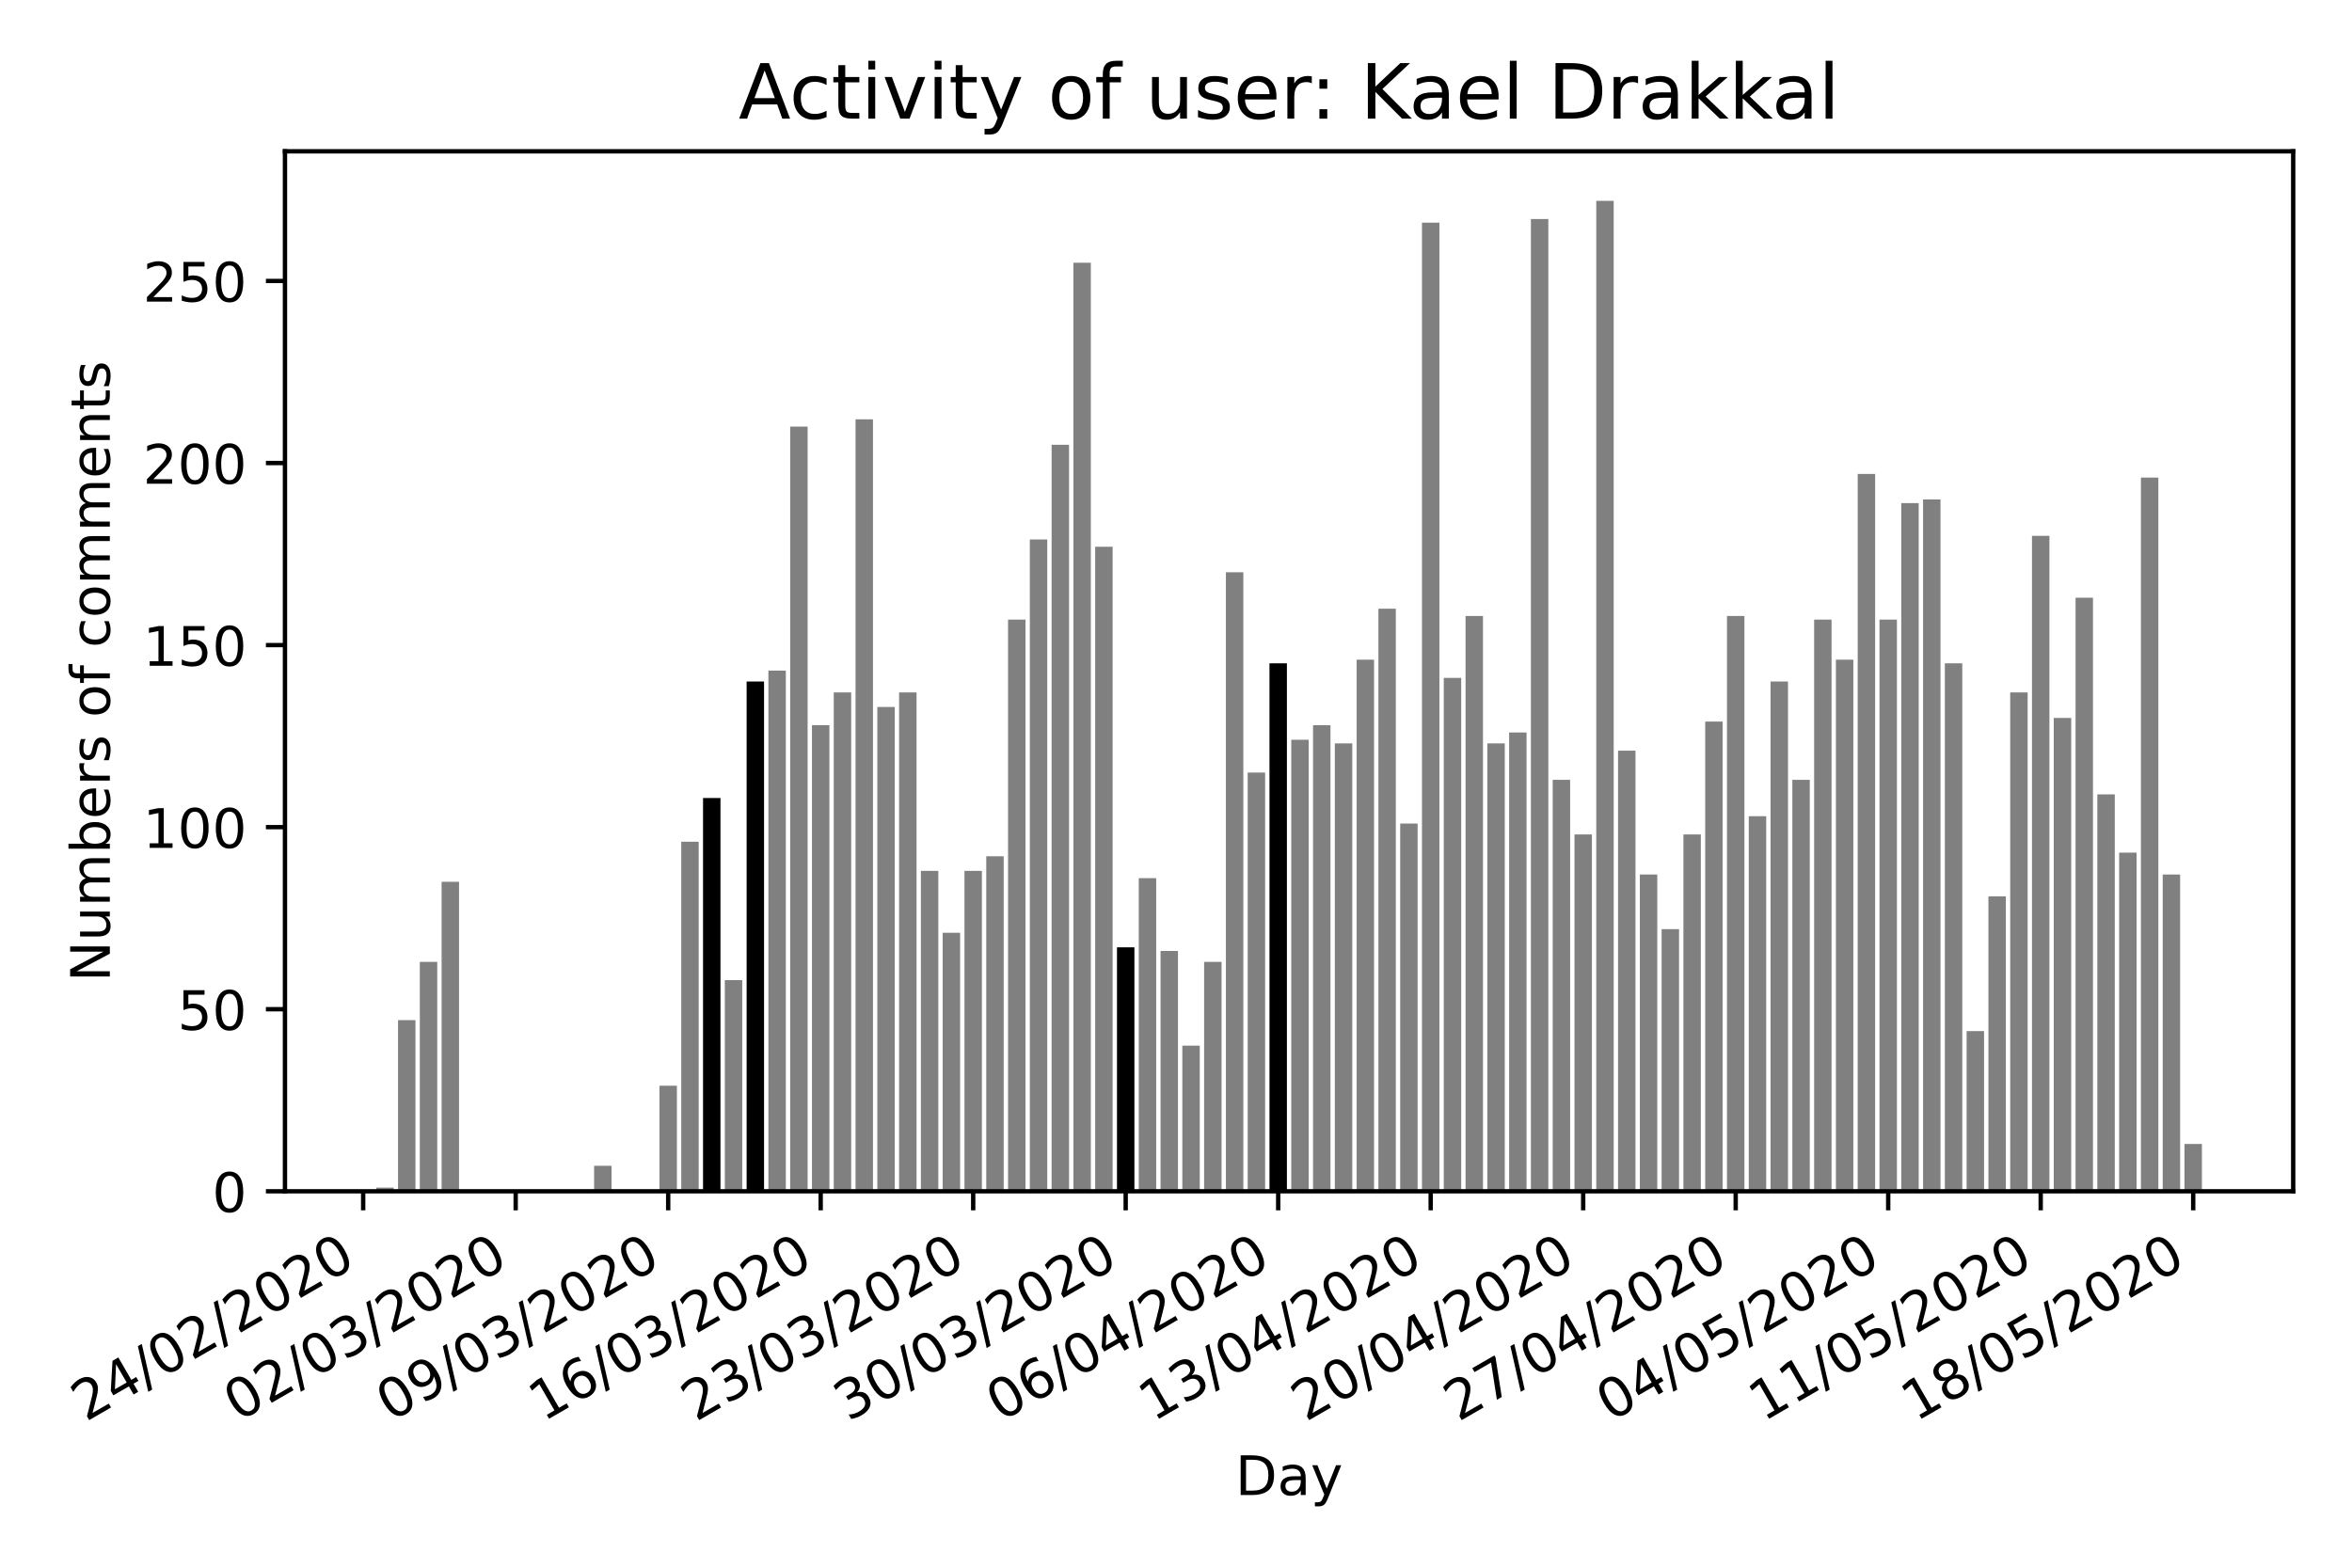 <?xml version="1.0" encoding="utf-8" standalone="no"?>
<!DOCTYPE svg PUBLIC "-//W3C//DTD SVG 1.1//EN"
  "http://www.w3.org/Graphics/SVG/1.1/DTD/svg11.dtd">
<!-- Created with matplotlib (https://matplotlib.org/) -->
<svg height="288pt" version="1.1" viewBox="0 0 432 288" width="432pt" xmlns="http://www.w3.org/2000/svg" xmlns:xlink="http://www.w3.org/1999/xlink">
 <defs>
  <style type="text/css">
*{stroke-linecap:butt;stroke-linejoin:round;}
  </style>
 </defs>
 <g id="figure_1">
  <g id="patch_1">
   <path d="M 0 288 
L 432 288 
L 432 0 
L 0 0 
z
" style="fill:#ffffff;"/>
  </g>
  <g id="axes_1">
   <g id="patch_2">
    <path d="M 52.341 218.852 
L 421.2 218.852 
L 421.2 27.8 
L 52.341 27.8 
z
" style="fill:#ffffff;"/>
   </g>
   <g id="patch_3">
    <path clip-path="url(#p00a0591d5f)" d="M 69.107 218.852 
L 72.309 218.852 
L 72.309 218.183 
L 69.107 218.183 
z
" style="fill:#808080;"/>
   </g>
   <g id="patch_4">
    <path clip-path="url(#p00a0591d5f)" d="M 73.109 218.852 
L 76.31 218.852 
L 76.31 187.412 
L 73.109 187.412 
z
" style="fill:#808080;"/>
   </g>
   <g id="patch_5">
    <path clip-path="url(#p00a0591d5f)" d="M 77.11 218.852 
L 80.312 218.852 
L 80.312 176.708 
L 77.11 176.708 
z
" style="fill:#808080;"/>
   </g>
   <g id="patch_6">
    <path clip-path="url(#p00a0591d5f)" d="M 81.112 218.852 
L 84.313 218.852 
L 84.313 161.991 
L 81.112 161.991 
z
" style="fill:#808080;"/>
   </g>
   <g id="patch_7">
    <path clip-path="url(#p00a0591d5f)" d="M 109.122 218.852 
L 112.324 218.852 
L 112.324 214.17 
L 109.122 214.17 
z
" style="fill:#808080;"/>
   </g>
   <g id="patch_8">
    <path clip-path="url(#p00a0591d5f)" d="M 121.127 218.852 
L 124.328 218.852 
L 124.328 199.453 
L 121.127 199.453 
z
" style="fill:#808080;"/>
   </g>
   <g id="patch_9">
    <path clip-path="url(#p00a0591d5f)" d="M 125.128 218.852 
L 128.33 218.852 
L 128.33 154.633 
L 125.128 154.633 
z
" style="fill:#808080;"/>
   </g>
   <g id="patch_10">
    <path clip-path="url(#p00a0591d5f)" d="M 129.13 218.852 
L 132.331 218.852 
L 132.331 146.606 
L 129.13 146.606 
z
"/>
   </g>
   <g id="patch_11">
    <path clip-path="url(#p00a0591d5f)" d="M 133.131 218.852 
L 136.333 218.852 
L 136.333 180.053 
L 133.131 180.053 
z
" style="fill:#808080;"/>
   </g>
   <g id="patch_12">
    <path clip-path="url(#p00a0591d5f)" d="M 137.133 218.852 
L 140.334 218.852 
L 140.334 125.199 
L 137.133 125.199 
z
"/>
   </g>
   <g id="patch_13">
    <path clip-path="url(#p00a0591d5f)" d="M 141.134 218.852 
L 144.336 218.852 
L 144.336 123.192 
L 141.134 123.192 
z
" style="fill:#808080;"/>
   </g>
   <g id="patch_14">
    <path clip-path="url(#p00a0591d5f)" d="M 145.136 218.852 
L 148.337 218.852 
L 148.337 78.373 
L 145.136 78.373 
z
" style="fill:#808080;"/>
   </g>
   <g id="patch_15">
    <path clip-path="url(#p00a0591d5f)" d="M 153.139 218.852 
L 156.34 218.852 
L 156.34 127.206 
L 153.139 127.206 
z
" style="fill:#808080;"/>
   </g>
   <g id="patch_16">
    <path clip-path="url(#p00a0591d5f)" d="M 149.137 218.852 
L 152.339 218.852 
L 152.339 133.227 
L 149.137 133.227 
z
" style="fill:#808080;"/>
   </g>
   <g id="patch_17">
    <path clip-path="url(#p00a0591d5f)" d="M 157.14 218.852 
L 160.342 218.852 
L 160.342 77.035 
L 157.14 77.035 
z
" style="fill:#808080;"/>
   </g>
   <g id="patch_18">
    <path clip-path="url(#p00a0591d5f)" d="M 161.142 218.852 
L 164.343 218.852 
L 164.343 129.882 
L 161.142 129.882 
z
" style="fill:#808080;"/>
   </g>
   <g id="patch_19">
    <path clip-path="url(#p00a0591d5f)" d="M 165.143 218.852 
L 168.345 218.852 
L 168.345 127.206 
L 165.143 127.206 
z
" style="fill:#808080;"/>
   </g>
   <g id="patch_20">
    <path clip-path="url(#p00a0591d5f)" d="M 169.145 218.852 
L 172.346 218.852 
L 172.346 159.985 
L 169.145 159.985 
z
" style="fill:#808080;"/>
   </g>
   <g id="patch_21">
    <path clip-path="url(#p00a0591d5f)" d="M 173.147 218.852 
L 176.348 218.852 
L 176.348 171.357 
L 173.147 171.357 
z
" style="fill:#808080;"/>
   </g>
   <g id="patch_22">
    <path clip-path="url(#p00a0591d5f)" d="M 177.148 218.852 
L 180.349 218.852 
L 180.349 159.985 
L 177.148 159.985 
z
" style="fill:#808080;"/>
   </g>
   <g id="patch_23">
    <path clip-path="url(#p00a0591d5f)" d="M 181.15 218.852 
L 184.351 218.852 
L 184.351 157.309 
L 181.15 157.309 
z
" style="fill:#808080;"/>
   </g>
   <g id="patch_24">
    <path clip-path="url(#p00a0591d5f)" d="M 185.151 218.852 
L 188.352 218.852 
L 188.352 113.827 
L 185.151 113.827 
z
" style="fill:#808080;"/>
   </g>
   <g id="patch_25">
    <path clip-path="url(#p00a0591d5f)" d="M 189.153 218.852 
L 192.354 218.852 
L 192.354 99.11 
L 189.153 99.11 
z
" style="fill:#808080;"/>
   </g>
   <g id="patch_26">
    <path clip-path="url(#p00a0591d5f)" d="M 193.154 218.852 
L 196.355 218.852 
L 196.355 81.717 
L 193.154 81.717 
z
" style="fill:#808080;"/>
   </g>
   <g id="patch_27">
    <path clip-path="url(#p00a0591d5f)" d="M 197.156 218.852 
L 200.357 218.852 
L 200.357 48.27 
L 197.156 48.27 
z
" style="fill:#808080;"/>
   </g>
   <g id="patch_28">
    <path clip-path="url(#p00a0591d5f)" d="M 201.157 218.852 
L 204.358 218.852 
L 204.358 100.448 
L 201.157 100.448 
z
" style="fill:#808080;"/>
   </g>
   <g id="patch_29">
    <path clip-path="url(#p00a0591d5f)" d="M 205.159 218.852 
L 208.36 218.852 
L 208.36 174.033 
L 205.159 174.033 
z
"/>
   </g>
   <g id="patch_30">
    <path clip-path="url(#p00a0591d5f)" d="M 209.16 218.852 
L 212.361 218.852 
L 212.361 161.323 
L 209.16 161.323 
z
" style="fill:#808080;"/>
   </g>
   <g id="patch_31">
    <path clip-path="url(#p00a0591d5f)" d="M 213.162 218.852 
L 216.363 218.852 
L 216.363 174.702 
L 213.162 174.702 
z
" style="fill:#808080;"/>
   </g>
   <g id="patch_32">
    <path clip-path="url(#p00a0591d5f)" d="M 217.163 218.852 
L 220.364 218.852 
L 220.364 192.094 
L 217.163 192.094 
z
" style="fill:#808080;"/>
   </g>
   <g id="patch_33">
    <path clip-path="url(#p00a0591d5f)" d="M 221.165 218.852 
L 224.366 218.852 
L 224.366 176.708 
L 221.165 176.708 
z
" style="fill:#808080;"/>
   </g>
   <g id="patch_34">
    <path clip-path="url(#p00a0591d5f)" d="M 225.166 218.852 
L 228.367 218.852 
L 228.367 105.131 
L 225.166 105.131 
z
" style="fill:#808080;"/>
   </g>
   <g id="patch_35">
    <path clip-path="url(#p00a0591d5f)" d="M 229.168 218.852 
L 232.369 218.852 
L 232.369 141.923 
L 229.168 141.923 
z
" style="fill:#808080;"/>
   </g>
   <g id="patch_36">
    <path clip-path="url(#p00a0591d5f)" d="M 233.169 218.852 
L 236.37 218.852 
L 236.37 121.854 
L 233.169 121.854 
z
"/>
   </g>
   <g id="patch_37">
    <path clip-path="url(#p00a0591d5f)" d="M 237.171 218.852 
L 240.372 218.852 
L 240.372 135.902 
L 237.171 135.902 
z
" style="fill:#808080;"/>
   </g>
   <g id="patch_38">
    <path clip-path="url(#p00a0591d5f)" d="M 241.172 218.852 
L 244.373 218.852 
L 244.373 133.227 
L 241.172 133.227 
z
" style="fill:#808080;"/>
   </g>
   <g id="patch_39">
    <path clip-path="url(#p00a0591d5f)" d="M 245.174 218.852 
L 248.375 218.852 
L 248.375 136.571 
L 245.174 136.571 
z
" style="fill:#808080;"/>
   </g>
   <g id="patch_40">
    <path clip-path="url(#p00a0591d5f)" d="M 249.175 218.852 
L 252.376 218.852 
L 252.376 121.185 
L 249.175 121.185 
z
" style="fill:#808080;"/>
   </g>
   <g id="patch_41">
    <path clip-path="url(#p00a0591d5f)" d="M 253.177 218.852 
L 256.378 218.852 
L 256.378 111.82 
L 253.177 111.82 
z
" style="fill:#808080;"/>
   </g>
   <g id="patch_42">
    <path clip-path="url(#p00a0591d5f)" d="M 257.178 218.852 
L 260.379 218.852 
L 260.379 151.288 
L 257.178 151.288 
z
" style="fill:#808080;"/>
   </g>
   <g id="patch_43">
    <path clip-path="url(#p00a0591d5f)" d="M 261.18 218.852 
L 264.381 218.852 
L 264.381 40.911 
L 261.18 40.911 
z
" style="fill:#808080;"/>
   </g>
   <g id="patch_44">
    <path clip-path="url(#p00a0591d5f)" d="M 265.181 218.852 
L 268.382 218.852 
L 268.382 124.53 
L 265.181 124.53 
z
" style="fill:#808080;"/>
   </g>
   <g id="patch_45">
    <path clip-path="url(#p00a0591d5f)" d="M 269.183 218.852 
L 272.384 218.852 
L 272.384 113.158 
L 269.183 113.158 
z
" style="fill:#808080;"/>
   </g>
   <g id="patch_46">
    <path clip-path="url(#p00a0591d5f)" d="M 273.184 218.852 
L 276.385 218.852 
L 276.385 136.571 
L 273.184 136.571 
z
" style="fill:#808080;"/>
   </g>
   <g id="patch_47">
    <path clip-path="url(#p00a0591d5f)" d="M 277.186 218.852 
L 280.387 218.852 
L 280.387 134.564 
L 277.186 134.564 
z
" style="fill:#808080;"/>
   </g>
   <g id="patch_48">
    <path clip-path="url(#p00a0591d5f)" d="M 281.187 218.852 
L 284.388 218.852 
L 284.388 40.242 
L 281.187 40.242 
z
" style="fill:#808080;"/>
   </g>
   <g id="patch_49">
    <path clip-path="url(#p00a0591d5f)" d="M 285.189 218.852 
L 288.39 218.852 
L 288.39 143.261 
L 285.189 143.261 
z
" style="fill:#808080;"/>
   </g>
   <g id="patch_50">
    <path clip-path="url(#p00a0591d5f)" d="M 289.19 218.852 
L 292.391 218.852 
L 292.391 153.295 
L 289.19 153.295 
z
" style="fill:#808080;"/>
   </g>
   <g id="patch_51">
    <path clip-path="url(#p00a0591d5f)" d="M 293.192 218.852 
L 296.393 218.852 
L 296.393 36.898 
L 293.192 36.898 
z
" style="fill:#808080;"/>
   </g>
   <g id="patch_52">
    <path clip-path="url(#p00a0591d5f)" d="M 297.193 218.852 
L 300.394 218.852 
L 300.394 137.909 
L 297.193 137.909 
z
" style="fill:#808080;"/>
   </g>
   <g id="patch_53">
    <path clip-path="url(#p00a0591d5f)" d="M 301.195 218.852 
L 304.396 218.852 
L 304.396 160.654 
L 301.195 160.654 
z
" style="fill:#808080;"/>
   </g>
   <g id="patch_54">
    <path clip-path="url(#p00a0591d5f)" d="M 305.196 218.852 
L 308.397 218.852 
L 308.397 170.688 
L 305.196 170.688 
z
" style="fill:#808080;"/>
   </g>
   <g id="patch_55">
    <path clip-path="url(#p00a0591d5f)" d="M 309.198 218.852 
L 312.399 218.852 
L 312.399 153.295 
L 309.198 153.295 
z
" style="fill:#808080;"/>
   </g>
   <g id="patch_56">
    <path clip-path="url(#p00a0591d5f)" d="M 313.199 218.852 
L 316.401 218.852 
L 316.401 132.558 
L 313.199 132.558 
z
" style="fill:#808080;"/>
   </g>
   <g id="patch_57">
    <path clip-path="url(#p00a0591d5f)" d="M 317.201 218.852 
L 320.402 218.852 
L 320.402 113.158 
L 317.201 113.158 
z
" style="fill:#808080;"/>
   </g>
   <g id="patch_58">
    <path clip-path="url(#p00a0591d5f)" d="M 321.202 218.852 
L 324.404 218.852 
L 324.404 149.95 
L 321.202 149.95 
z
" style="fill:#808080;"/>
   </g>
   <g id="patch_59">
    <path clip-path="url(#p00a0591d5f)" d="M 325.204 218.852 
L 328.405 218.852 
L 328.405 125.199 
L 325.204 125.199 
z
" style="fill:#808080;"/>
   </g>
   <g id="patch_60">
    <path clip-path="url(#p00a0591d5f)" d="M 329.205 218.852 
L 332.407 218.852 
L 332.407 143.261 
L 329.205 143.261 
z
" style="fill:#808080;"/>
   </g>
   <g id="patch_61">
    <path clip-path="url(#p00a0591d5f)" d="M 333.207 218.852 
L 336.408 218.852 
L 336.408 113.827 
L 333.207 113.827 
z
" style="fill:#808080;"/>
   </g>
   <g id="patch_62">
    <path clip-path="url(#p00a0591d5f)" d="M 337.208 218.852 
L 340.41 218.852 
L 340.41 121.185 
L 337.208 121.185 
z
" style="fill:#808080;"/>
   </g>
   <g id="patch_63">
    <path clip-path="url(#p00a0591d5f)" d="M 341.21 218.852 
L 344.411 218.852 
L 344.411 87.069 
L 341.21 87.069 
z
" style="fill:#808080;"/>
   </g>
   <g id="patch_64">
    <path clip-path="url(#p00a0591d5f)" d="M 345.211 218.852 
L 348.413 218.852 
L 348.413 113.827 
L 345.211 113.827 
z
" style="fill:#808080;"/>
   </g>
   <g id="patch_65">
    <path clip-path="url(#p00a0591d5f)" d="M 349.213 218.852 
L 352.414 218.852 
L 352.414 92.421 
L 349.213 92.421 
z
" style="fill:#808080;"/>
   </g>
   <g id="patch_66">
    <path clip-path="url(#p00a0591d5f)" d="M 353.214 218.852 
L 356.416 218.852 
L 356.416 91.752 
L 353.214 91.752 
z
" style="fill:#808080;"/>
   </g>
   <g id="patch_67">
    <path clip-path="url(#p00a0591d5f)" d="M 357.216 218.852 
L 360.417 218.852 
L 360.417 121.854 
L 357.216 121.854 
z
" style="fill:#808080;"/>
   </g>
   <g id="patch_68">
    <path clip-path="url(#p00a0591d5f)" d="M 361.217 218.852 
L 364.419 218.852 
L 364.419 189.418 
L 361.217 189.418 
z
" style="fill:#808080;"/>
   </g>
   <g id="patch_69">
    <path clip-path="url(#p00a0591d5f)" d="M 365.219 218.852 
L 368.42 218.852 
L 368.42 164.667 
L 365.219 164.667 
z
" style="fill:#808080;"/>
   </g>
   <g id="patch_70">
    <path clip-path="url(#p00a0591d5f)" d="M 369.22 218.852 
L 372.422 218.852 
L 372.422 127.206 
L 369.22 127.206 
z
" style="fill:#808080;"/>
   </g>
   <g id="patch_71">
    <path clip-path="url(#p00a0591d5f)" d="M 373.222 218.852 
L 376.423 218.852 
L 376.423 98.441 
L 373.222 98.441 
z
" style="fill:#808080;"/>
   </g>
   <g id="patch_72">
    <path clip-path="url(#p00a0591d5f)" d="M 377.223 218.852 
L 380.425 218.852 
L 380.425 131.889 
L 377.223 131.889 
z
" style="fill:#808080;"/>
   </g>
   <g id="patch_73">
    <path clip-path="url(#p00a0591d5f)" d="M 381.225 218.852 
L 384.426 218.852 
L 384.426 109.813 
L 381.225 109.813 
z
" style="fill:#808080;"/>
   </g>
   <g id="patch_74">
    <path clip-path="url(#p00a0591d5f)" d="M 385.226 218.852 
L 388.428 218.852 
L 388.428 145.937 
L 385.226 145.937 
z
" style="fill:#808080;"/>
   </g>
   <g id="patch_75">
    <path clip-path="url(#p00a0591d5f)" d="M 389.228 218.852 
L 392.429 218.852 
L 392.429 156.64 
L 389.228 156.64 
z
" style="fill:#808080;"/>
   </g>
   <g id="patch_76">
    <path clip-path="url(#p00a0591d5f)" d="M 393.229 218.852 
L 396.431 218.852 
L 396.431 87.738 
L 393.229 87.738 
z
" style="fill:#808080;"/>
   </g>
   <g id="patch_77">
    <path clip-path="url(#p00a0591d5f)" d="M 397.231 218.852 
L 400.432 218.852 
L 400.432 160.654 
L 397.231 160.654 
z
" style="fill:#808080;"/>
   </g>
   <g id="patch_78">
    <path clip-path="url(#p00a0591d5f)" d="M 401.232 218.852 
L 404.434 218.852 
L 404.434 210.156 
L 401.232 210.156 
z
" style="fill:#808080;"/>
   </g>
   <g id="matplotlib.axis_1">
    <g id="xtick_1">
     <g id="line2d_1">
      <defs>
       <path d="M 0 0 
L 0 3.5 
" id="m27712b6faf" style="stroke:#000000;stroke-width:0.8;"/>
      </defs>
      <g>
       <use style="stroke:#000000;stroke-width:0.8;" x="66.706" xlink:href="#m27712b6faf" y="218.852"/>
      </g>
     </g>
     <g id="text_1">
      <!-- 24/02/2020 -->
      <defs>
       <path d="M 19.188 8.297 
L 53.609 8.297 
L 53.609 0 
L 7.328 0 
L 7.328 8.297 
Q 12.938 14.109 22.625 23.891 
Q 32.328 33.688 34.812 36.531 
Q 39.547 41.844 41.422 45.531 
Q 43.312 49.219 43.312 52.781 
Q 43.312 58.594 39.234 62.25 
Q 35.156 65.922 28.609 65.922 
Q 23.969 65.922 18.812 64.312 
Q 13.672 62.703 7.812 59.422 
L 7.812 69.391 
Q 13.766 71.781 18.938 73 
Q 24.125 74.219 28.422 74.219 
Q 39.75 74.219 46.484 68.547 
Q 53.219 62.891 53.219 53.422 
Q 53.219 48.922 51.531 44.891 
Q 49.859 40.875 45.406 35.406 
Q 44.188 33.984 37.641 27.219 
Q 31.109 20.453 19.188 8.297 
z
" id="DejaVuSans-50"/>
       <path d="M 37.797 64.312 
L 12.891 25.391 
L 37.797 25.391 
z
M 35.203 72.906 
L 47.609 72.906 
L 47.609 25.391 
L 58.016 25.391 
L 58.016 17.188 
L 47.609 17.188 
L 47.609 0 
L 37.797 0 
L 37.797 17.188 
L 4.891 17.188 
L 4.891 26.703 
z
" id="DejaVuSans-52"/>
       <path d="M 25.391 72.906 
L 33.688 72.906 
L 8.297 -9.281 
L 0 -9.281 
z
" id="DejaVuSans-47"/>
       <path d="M 31.781 66.406 
Q 24.172 66.406 20.328 58.906 
Q 16.5 51.422 16.5 36.375 
Q 16.5 21.391 20.328 13.891 
Q 24.172 6.391 31.781 6.391 
Q 39.453 6.391 43.281 13.891 
Q 47.125 21.391 47.125 36.375 
Q 47.125 51.422 43.281 58.906 
Q 39.453 66.406 31.781 66.406 
z
M 31.781 74.219 
Q 44.047 74.219 50.516 64.516 
Q 56.984 54.828 56.984 36.375 
Q 56.984 17.969 50.516 8.266 
Q 44.047 -1.422 31.781 -1.422 
Q 19.531 -1.422 13.062 8.266 
Q 6.594 17.969 6.594 36.375 
Q 6.594 54.828 13.062 64.516 
Q 19.531 74.219 31.781 74.219 
z
" id="DejaVuSans-48"/>
      </defs>
      <g transform="translate(15.751 261.251)rotate(-30)scale(0.1 -0.1)">
       <use xlink:href="#DejaVuSans-50"/>
       <use x="63.623" xlink:href="#DejaVuSans-52"/>
       <use x="127.246" xlink:href="#DejaVuSans-47"/>
       <use x="160.938" xlink:href="#DejaVuSans-48"/>
       <use x="224.561" xlink:href="#DejaVuSans-50"/>
       <use x="288.184" xlink:href="#DejaVuSans-47"/>
       <use x="321.875" xlink:href="#DejaVuSans-50"/>
       <use x="385.498" xlink:href="#DejaVuSans-48"/>
       <use x="449.121" xlink:href="#DejaVuSans-50"/>
       <use x="512.744" xlink:href="#DejaVuSans-48"/>
      </g>
     </g>
    </g>
    <g id="xtick_2">
     <g id="line2d_2">
      <g>
       <use style="stroke:#000000;stroke-width:0.8;" x="94.717" xlink:href="#m27712b6faf" y="218.852"/>
      </g>
     </g>
     <g id="text_2">
      <!-- 02/03/2020 -->
      <defs>
       <path d="M 40.578 39.312 
Q 47.656 37.797 51.625 33 
Q 55.609 28.219 55.609 21.188 
Q 55.609 10.406 48.188 4.484 
Q 40.766 -1.422 27.094 -1.422 
Q 22.516 -1.422 17.656 -0.516 
Q 12.797 0.391 7.625 2.203 
L 7.625 11.719 
Q 11.719 9.328 16.594 8.109 
Q 21.484 6.891 26.812 6.891 
Q 36.078 6.891 40.938 10.547 
Q 45.797 14.203 45.797 21.188 
Q 45.797 27.641 41.281 31.266 
Q 36.766 34.906 28.719 34.906 
L 20.219 34.906 
L 20.219 43.016 
L 29.109 43.016 
Q 36.375 43.016 40.234 45.922 
Q 44.094 48.828 44.094 54.297 
Q 44.094 59.906 40.109 62.906 
Q 36.141 65.922 28.719 65.922 
Q 24.656 65.922 20.016 65.031 
Q 15.375 64.156 9.812 62.312 
L 9.812 71.094 
Q 15.438 72.656 20.344 73.438 
Q 25.25 74.219 29.594 74.219 
Q 40.828 74.219 47.359 69.109 
Q 53.906 64.016 53.906 55.328 
Q 53.906 49.266 50.438 45.094 
Q 46.969 40.922 40.578 39.312 
z
" id="DejaVuSans-51"/>
      </defs>
      <g transform="translate(43.762 261.251)rotate(-30)scale(0.1 -0.1)">
       <use xlink:href="#DejaVuSans-48"/>
       <use x="63.623" xlink:href="#DejaVuSans-50"/>
       <use x="127.246" xlink:href="#DejaVuSans-47"/>
       <use x="160.938" xlink:href="#DejaVuSans-48"/>
       <use x="224.561" xlink:href="#DejaVuSans-51"/>
       <use x="288.184" xlink:href="#DejaVuSans-47"/>
       <use x="321.875" xlink:href="#DejaVuSans-50"/>
       <use x="385.498" xlink:href="#DejaVuSans-48"/>
       <use x="449.121" xlink:href="#DejaVuSans-50"/>
       <use x="512.744" xlink:href="#DejaVuSans-48"/>
      </g>
     </g>
    </g>
    <g id="xtick_3">
     <g id="line2d_3">
      <g>
       <use style="stroke:#000000;stroke-width:0.8;" x="122.728" xlink:href="#m27712b6faf" y="218.852"/>
      </g>
     </g>
     <g id="text_3">
      <!-- 09/03/2020 -->
      <defs>
       <path d="M 10.984 1.516 
L 10.984 10.5 
Q 14.703 8.734 18.5 7.812 
Q 22.312 6.891 25.984 6.891 
Q 35.75 6.891 40.891 13.453 
Q 46.047 20.016 46.781 33.406 
Q 43.953 29.203 39.594 26.953 
Q 35.25 24.703 29.984 24.703 
Q 19.047 24.703 12.672 31.312 
Q 6.297 37.938 6.297 49.422 
Q 6.297 60.641 12.938 67.422 
Q 19.578 74.219 30.609 74.219 
Q 43.266 74.219 49.922 64.516 
Q 56.594 54.828 56.594 36.375 
Q 56.594 19.141 48.406 8.859 
Q 40.234 -1.422 26.422 -1.422 
Q 22.703 -1.422 18.891 -0.688 
Q 15.094 0.047 10.984 1.516 
z
M 30.609 32.422 
Q 37.25 32.422 41.125 36.953 
Q 45.016 41.5 45.016 49.422 
Q 45.016 57.281 41.125 61.844 
Q 37.25 66.406 30.609 66.406 
Q 23.969 66.406 20.094 61.844 
Q 16.219 57.281 16.219 49.422 
Q 16.219 41.5 20.094 36.953 
Q 23.969 32.422 30.609 32.422 
z
" id="DejaVuSans-57"/>
      </defs>
      <g transform="translate(71.772 261.251)rotate(-30)scale(0.1 -0.1)">
       <use xlink:href="#DejaVuSans-48"/>
       <use x="63.623" xlink:href="#DejaVuSans-57"/>
       <use x="127.246" xlink:href="#DejaVuSans-47"/>
       <use x="160.938" xlink:href="#DejaVuSans-48"/>
       <use x="224.561" xlink:href="#DejaVuSans-51"/>
       <use x="288.184" xlink:href="#DejaVuSans-47"/>
       <use x="321.875" xlink:href="#DejaVuSans-50"/>
       <use x="385.498" xlink:href="#DejaVuSans-48"/>
       <use x="449.121" xlink:href="#DejaVuSans-50"/>
       <use x="512.744" xlink:href="#DejaVuSans-48"/>
      </g>
     </g>
    </g>
    <g id="xtick_4">
     <g id="line2d_4">
      <g>
       <use style="stroke:#000000;stroke-width:0.8;" x="150.738" xlink:href="#m27712b6faf" y="218.852"/>
      </g>
     </g>
     <g id="text_4">
      <!-- 16/03/2020 -->
      <defs>
       <path d="M 12.406 8.297 
L 28.516 8.297 
L 28.516 63.922 
L 10.984 60.406 
L 10.984 69.391 
L 28.422 72.906 
L 38.281 72.906 
L 38.281 8.297 
L 54.391 8.297 
L 54.391 0 
L 12.406 0 
z
" id="DejaVuSans-49"/>
       <path d="M 33.016 40.375 
Q 26.375 40.375 22.484 35.828 
Q 18.609 31.297 18.609 23.391 
Q 18.609 15.531 22.484 10.953 
Q 26.375 6.391 33.016 6.391 
Q 39.656 6.391 43.531 10.953 
Q 47.406 15.531 47.406 23.391 
Q 47.406 31.297 43.531 35.828 
Q 39.656 40.375 33.016 40.375 
z
M 52.594 71.297 
L 52.594 62.312 
Q 48.875 64.062 45.094 64.984 
Q 41.312 65.922 37.594 65.922 
Q 27.828 65.922 22.672 59.328 
Q 17.531 52.734 16.797 39.406 
Q 19.672 43.656 24.016 45.922 
Q 28.375 48.188 33.594 48.188 
Q 44.578 48.188 50.953 41.516 
Q 57.328 34.859 57.328 23.391 
Q 57.328 12.156 50.688 5.359 
Q 44.047 -1.422 33.016 -1.422 
Q 20.359 -1.422 13.672 8.266 
Q 6.984 17.969 6.984 36.375 
Q 6.984 53.656 15.188 63.938 
Q 23.391 74.219 37.203 74.219 
Q 40.922 74.219 44.703 73.484 
Q 48.484 72.75 52.594 71.297 
z
" id="DejaVuSans-54"/>
      </defs>
      <g transform="translate(99.783 261.251)rotate(-30)scale(0.1 -0.1)">
       <use xlink:href="#DejaVuSans-49"/>
       <use x="63.623" xlink:href="#DejaVuSans-54"/>
       <use x="127.246" xlink:href="#DejaVuSans-47"/>
       <use x="160.938" xlink:href="#DejaVuSans-48"/>
       <use x="224.561" xlink:href="#DejaVuSans-51"/>
       <use x="288.184" xlink:href="#DejaVuSans-47"/>
       <use x="321.875" xlink:href="#DejaVuSans-50"/>
       <use x="385.498" xlink:href="#DejaVuSans-48"/>
       <use x="449.121" xlink:href="#DejaVuSans-50"/>
       <use x="512.744" xlink:href="#DejaVuSans-48"/>
      </g>
     </g>
    </g>
    <g id="xtick_5">
     <g id="line2d_5">
      <g>
       <use style="stroke:#000000;stroke-width:0.8;" x="178.749" xlink:href="#m27712b6faf" y="218.852"/>
      </g>
     </g>
     <g id="text_5">
      <!-- 23/03/2020 -->
      <g transform="translate(127.793 261.251)rotate(-30)scale(0.1 -0.1)">
       <use xlink:href="#DejaVuSans-50"/>
       <use x="63.623" xlink:href="#DejaVuSans-51"/>
       <use x="127.246" xlink:href="#DejaVuSans-47"/>
       <use x="160.938" xlink:href="#DejaVuSans-48"/>
       <use x="224.561" xlink:href="#DejaVuSans-51"/>
       <use x="288.184" xlink:href="#DejaVuSans-47"/>
       <use x="321.875" xlink:href="#DejaVuSans-50"/>
       <use x="385.498" xlink:href="#DejaVuSans-48"/>
       <use x="449.121" xlink:href="#DejaVuSans-50"/>
       <use x="512.744" xlink:href="#DejaVuSans-48"/>
      </g>
     </g>
    </g>
    <g id="xtick_6">
     <g id="line2d_6">
      <g>
       <use style="stroke:#000000;stroke-width:0.8;" x="206.759" xlink:href="#m27712b6faf" y="218.852"/>
      </g>
     </g>
     <g id="text_6">
      <!-- 30/03/2020 -->
      <g transform="translate(155.804 261.251)rotate(-30)scale(0.1 -0.1)">
       <use xlink:href="#DejaVuSans-51"/>
       <use x="63.623" xlink:href="#DejaVuSans-48"/>
       <use x="127.246" xlink:href="#DejaVuSans-47"/>
       <use x="160.938" xlink:href="#DejaVuSans-48"/>
       <use x="224.561" xlink:href="#DejaVuSans-51"/>
       <use x="288.184" xlink:href="#DejaVuSans-47"/>
       <use x="321.875" xlink:href="#DejaVuSans-50"/>
       <use x="385.498" xlink:href="#DejaVuSans-48"/>
       <use x="449.121" xlink:href="#DejaVuSans-50"/>
       <use x="512.744" xlink:href="#DejaVuSans-48"/>
      </g>
     </g>
    </g>
    <g id="xtick_7">
     <g id="line2d_7">
      <g>
       <use style="stroke:#000000;stroke-width:0.8;" x="234.77" xlink:href="#m27712b6faf" y="218.852"/>
      </g>
     </g>
     <g id="text_7">
      <!-- 06/04/2020 -->
      <g transform="translate(183.814 261.251)rotate(-30)scale(0.1 -0.1)">
       <use xlink:href="#DejaVuSans-48"/>
       <use x="63.623" xlink:href="#DejaVuSans-54"/>
       <use x="127.246" xlink:href="#DejaVuSans-47"/>
       <use x="160.938" xlink:href="#DejaVuSans-48"/>
       <use x="224.561" xlink:href="#DejaVuSans-52"/>
       <use x="288.184" xlink:href="#DejaVuSans-47"/>
       <use x="321.875" xlink:href="#DejaVuSans-50"/>
       <use x="385.498" xlink:href="#DejaVuSans-48"/>
       <use x="449.121" xlink:href="#DejaVuSans-50"/>
       <use x="512.744" xlink:href="#DejaVuSans-48"/>
      </g>
     </g>
    </g>
    <g id="xtick_8">
     <g id="line2d_8">
      <g>
       <use style="stroke:#000000;stroke-width:0.8;" x="262.78" xlink:href="#m27712b6faf" y="218.852"/>
      </g>
     </g>
     <g id="text_8">
      <!-- 13/04/2020 -->
      <g transform="translate(211.825 261.251)rotate(-30)scale(0.1 -0.1)">
       <use xlink:href="#DejaVuSans-49"/>
       <use x="63.623" xlink:href="#DejaVuSans-51"/>
       <use x="127.246" xlink:href="#DejaVuSans-47"/>
       <use x="160.938" xlink:href="#DejaVuSans-48"/>
       <use x="224.561" xlink:href="#DejaVuSans-52"/>
       <use x="288.184" xlink:href="#DejaVuSans-47"/>
       <use x="321.875" xlink:href="#DejaVuSans-50"/>
       <use x="385.498" xlink:href="#DejaVuSans-48"/>
       <use x="449.121" xlink:href="#DejaVuSans-50"/>
       <use x="512.744" xlink:href="#DejaVuSans-48"/>
      </g>
     </g>
    </g>
    <g id="xtick_9">
     <g id="line2d_9">
      <g>
       <use style="stroke:#000000;stroke-width:0.8;" x="290.791" xlink:href="#m27712b6faf" y="218.852"/>
      </g>
     </g>
     <g id="text_9">
      <!-- 20/04/2020 -->
      <g transform="translate(239.835 261.251)rotate(-30)scale(0.1 -0.1)">
       <use xlink:href="#DejaVuSans-50"/>
       <use x="63.623" xlink:href="#DejaVuSans-48"/>
       <use x="127.246" xlink:href="#DejaVuSans-47"/>
       <use x="160.938" xlink:href="#DejaVuSans-48"/>
       <use x="224.561" xlink:href="#DejaVuSans-52"/>
       <use x="288.184" xlink:href="#DejaVuSans-47"/>
       <use x="321.875" xlink:href="#DejaVuSans-50"/>
       <use x="385.498" xlink:href="#DejaVuSans-48"/>
       <use x="449.121" xlink:href="#DejaVuSans-50"/>
       <use x="512.744" xlink:href="#DejaVuSans-48"/>
      </g>
     </g>
    </g>
    <g id="xtick_10">
     <g id="line2d_10">
      <g>
       <use style="stroke:#000000;stroke-width:0.8;" x="318.801" xlink:href="#m27712b6faf" y="218.852"/>
      </g>
     </g>
     <g id="text_10">
      <!-- 27/04/2020 -->
      <defs>
       <path d="M 8.203 72.906 
L 55.078 72.906 
L 55.078 68.703 
L 28.609 0 
L 18.312 0 
L 43.219 64.594 
L 8.203 64.594 
z
" id="DejaVuSans-55"/>
      </defs>
      <g transform="translate(267.846 261.251)rotate(-30)scale(0.1 -0.1)">
       <use xlink:href="#DejaVuSans-50"/>
       <use x="63.623" xlink:href="#DejaVuSans-55"/>
       <use x="127.246" xlink:href="#DejaVuSans-47"/>
       <use x="160.938" xlink:href="#DejaVuSans-48"/>
       <use x="224.561" xlink:href="#DejaVuSans-52"/>
       <use x="288.184" xlink:href="#DejaVuSans-47"/>
       <use x="321.875" xlink:href="#DejaVuSans-50"/>
       <use x="385.498" xlink:href="#DejaVuSans-48"/>
       <use x="449.121" xlink:href="#DejaVuSans-50"/>
       <use x="512.744" xlink:href="#DejaVuSans-48"/>
      </g>
     </g>
    </g>
    <g id="xtick_11">
     <g id="line2d_11">
      <g>
       <use style="stroke:#000000;stroke-width:0.8;" x="346.812" xlink:href="#m27712b6faf" y="218.852"/>
      </g>
     </g>
     <g id="text_11">
      <!-- 04/05/2020 -->
      <defs>
       <path d="M 10.797 72.906 
L 49.516 72.906 
L 49.516 64.594 
L 19.828 64.594 
L 19.828 46.734 
Q 21.969 47.469 24.109 47.828 
Q 26.266 48.188 28.422 48.188 
Q 40.625 48.188 47.75 41.5 
Q 54.891 34.812 54.891 23.391 
Q 54.891 11.625 47.562 5.094 
Q 40.234 -1.422 26.906 -1.422 
Q 22.312 -1.422 17.547 -0.641 
Q 12.797 0.141 7.719 1.703 
L 7.719 11.625 
Q 12.109 9.234 16.797 8.062 
Q 21.484 6.891 26.703 6.891 
Q 35.156 6.891 40.078 11.328 
Q 45.016 15.766 45.016 23.391 
Q 45.016 31 40.078 35.438 
Q 35.156 39.891 26.703 39.891 
Q 22.75 39.891 18.812 39.016 
Q 14.891 38.141 10.797 36.281 
z
" id="DejaVuSans-53"/>
      </defs>
      <g transform="translate(295.857 261.251)rotate(-30)scale(0.1 -0.1)">
       <use xlink:href="#DejaVuSans-48"/>
       <use x="63.623" xlink:href="#DejaVuSans-52"/>
       <use x="127.246" xlink:href="#DejaVuSans-47"/>
       <use x="160.938" xlink:href="#DejaVuSans-48"/>
       <use x="224.561" xlink:href="#DejaVuSans-53"/>
       <use x="288.184" xlink:href="#DejaVuSans-47"/>
       <use x="321.875" xlink:href="#DejaVuSans-50"/>
       <use x="385.498" xlink:href="#DejaVuSans-48"/>
       <use x="449.121" xlink:href="#DejaVuSans-50"/>
       <use x="512.744" xlink:href="#DejaVuSans-48"/>
      </g>
     </g>
    </g>
    <g id="xtick_12">
     <g id="line2d_12">
      <g>
       <use style="stroke:#000000;stroke-width:0.8;" x="374.823" xlink:href="#m27712b6faf" y="218.852"/>
      </g>
     </g>
     <g id="text_12">
      <!-- 11/05/2020 -->
      <g transform="translate(323.867 261.251)rotate(-30)scale(0.1 -0.1)">
       <use xlink:href="#DejaVuSans-49"/>
       <use x="63.623" xlink:href="#DejaVuSans-49"/>
       <use x="127.246" xlink:href="#DejaVuSans-47"/>
       <use x="160.938" xlink:href="#DejaVuSans-48"/>
       <use x="224.561" xlink:href="#DejaVuSans-53"/>
       <use x="288.184" xlink:href="#DejaVuSans-47"/>
       <use x="321.875" xlink:href="#DejaVuSans-50"/>
       <use x="385.498" xlink:href="#DejaVuSans-48"/>
       <use x="449.121" xlink:href="#DejaVuSans-50"/>
       <use x="512.744" xlink:href="#DejaVuSans-48"/>
      </g>
     </g>
    </g>
    <g id="xtick_13">
     <g id="line2d_13">
      <g>
       <use style="stroke:#000000;stroke-width:0.8;" x="402.833" xlink:href="#m27712b6faf" y="218.852"/>
      </g>
     </g>
     <g id="text_13">
      <!-- 18/05/2020 -->
      <defs>
       <path d="M 31.781 34.625 
Q 24.75 34.625 20.719 30.859 
Q 16.703 27.094 16.703 20.516 
Q 16.703 13.922 20.719 10.156 
Q 24.75 6.391 31.781 6.391 
Q 38.812 6.391 42.859 10.172 
Q 46.922 13.969 46.922 20.516 
Q 46.922 27.094 42.891 30.859 
Q 38.875 34.625 31.781 34.625 
z
M 21.922 38.812 
Q 15.578 40.375 12.031 44.719 
Q 8.5 49.078 8.5 55.328 
Q 8.5 64.062 14.719 69.141 
Q 20.953 74.219 31.781 74.219 
Q 42.672 74.219 48.875 69.141 
Q 55.078 64.062 55.078 55.328 
Q 55.078 49.078 51.531 44.719 
Q 48 40.375 41.703 38.812 
Q 48.828 37.156 52.797 32.312 
Q 56.781 27.484 56.781 20.516 
Q 56.781 9.906 50.312 4.234 
Q 43.844 -1.422 31.781 -1.422 
Q 19.734 -1.422 13.25 4.234 
Q 6.781 9.906 6.781 20.516 
Q 6.781 27.484 10.781 32.312 
Q 14.797 37.156 21.922 38.812 
z
M 18.312 54.391 
Q 18.312 48.734 21.844 45.562 
Q 25.391 42.391 31.781 42.391 
Q 38.141 42.391 41.719 45.562 
Q 45.312 48.734 45.312 54.391 
Q 45.312 60.062 41.719 63.234 
Q 38.141 66.406 31.781 66.406 
Q 25.391 66.406 21.844 63.234 
Q 18.312 60.062 18.312 54.391 
z
" id="DejaVuSans-56"/>
      </defs>
      <g transform="translate(351.878 261.251)rotate(-30)scale(0.1 -0.1)">
       <use xlink:href="#DejaVuSans-49"/>
       <use x="63.623" xlink:href="#DejaVuSans-56"/>
       <use x="127.246" xlink:href="#DejaVuSans-47"/>
       <use x="160.938" xlink:href="#DejaVuSans-48"/>
       <use x="224.561" xlink:href="#DejaVuSans-53"/>
       <use x="288.184" xlink:href="#DejaVuSans-47"/>
       <use x="321.875" xlink:href="#DejaVuSans-50"/>
       <use x="385.498" xlink:href="#DejaVuSans-48"/>
       <use x="449.121" xlink:href="#DejaVuSans-50"/>
       <use x="512.744" xlink:href="#DejaVuSans-48"/>
      </g>
     </g>
    </g>
    <g id="text_14">
     <!-- Day -->
     <defs>
      <path d="M 19.672 64.797 
L 19.672 8.109 
L 31.594 8.109 
Q 46.688 8.109 53.688 14.938 
Q 60.688 21.781 60.688 36.531 
Q 60.688 51.172 53.688 57.984 
Q 46.688 64.797 31.594 64.797 
z
M 9.812 72.906 
L 30.078 72.906 
Q 51.266 72.906 61.172 64.094 
Q 71.094 55.281 71.094 36.531 
Q 71.094 17.672 61.125 8.828 
Q 51.172 0 30.078 0 
L 9.812 0 
z
" id="DejaVuSans-68"/>
      <path d="M 34.281 27.484 
Q 23.391 27.484 19.188 25 
Q 14.984 22.516 14.984 16.5 
Q 14.984 11.719 18.141 8.906 
Q 21.297 6.109 26.703 6.109 
Q 34.188 6.109 38.703 11.406 
Q 43.219 16.703 43.219 25.484 
L 43.219 27.484 
z
M 52.203 31.203 
L 52.203 0 
L 43.219 0 
L 43.219 8.297 
Q 40.141 3.328 35.547 0.953 
Q 30.953 -1.422 24.312 -1.422 
Q 15.922 -1.422 10.953 3.297 
Q 6 8.016 6 15.922 
Q 6 25.141 12.172 29.828 
Q 18.359 34.516 30.609 34.516 
L 43.219 34.516 
L 43.219 35.406 
Q 43.219 41.609 39.141 45 
Q 35.062 48.391 27.688 48.391 
Q 23 48.391 18.547 47.266 
Q 14.109 46.141 10.016 43.891 
L 10.016 52.203 
Q 14.938 54.109 19.578 55.047 
Q 24.219 56 28.609 56 
Q 40.484 56 46.344 49.844 
Q 52.203 43.703 52.203 31.203 
z
" id="DejaVuSans-97"/>
      <path d="M 32.172 -5.078 
Q 28.375 -14.844 24.75 -17.812 
Q 21.141 -20.797 15.094 -20.797 
L 7.906 -20.797 
L 7.906 -13.281 
L 13.188 -13.281 
Q 16.891 -13.281 18.938 -11.516 
Q 21 -9.766 23.484 -3.219 
L 25.094 0.875 
L 2.984 54.688 
L 12.5 54.688 
L 29.594 11.922 
L 46.688 54.688 
L 56.203 54.688 
z
" id="DejaVuSans-121"/>
     </defs>
     <g transform="translate(226.897 274.651)scale(0.1 -0.1)">
      <use xlink:href="#DejaVuSans-68"/>
      <use x="77.002" xlink:href="#DejaVuSans-97"/>
      <use x="138.281" xlink:href="#DejaVuSans-121"/>
     </g>
    </g>
   </g>
   <g id="matplotlib.axis_2">
    <g id="ytick_1">
     <g id="line2d_14">
      <defs>
       <path d="M 0 0 
L -3.5 0 
" id="mab06015e46" style="stroke:#000000;stroke-width:0.8;"/>
      </defs>
      <g>
       <use style="stroke:#000000;stroke-width:0.8;" x="52.341" xlink:href="#mab06015e46" y="218.852"/>
      </g>
     </g>
     <g id="text_15">
      <!-- 0 -->
      <g transform="translate(38.978 222.651)scale(0.1 -0.1)">
       <use xlink:href="#DejaVuSans-48"/>
      </g>
     </g>
    </g>
    <g id="ytick_2">
     <g id="line2d_15">
      <g>
       <use style="stroke:#000000;stroke-width:0.8;" x="52.341" xlink:href="#mab06015e46" y="185.405"/>
      </g>
     </g>
     <g id="text_16">
      <!-- 50 -->
      <g transform="translate(32.616 189.204)scale(0.1 -0.1)">
       <use xlink:href="#DejaVuSans-53"/>
       <use x="63.623" xlink:href="#DejaVuSans-48"/>
      </g>
     </g>
    </g>
    <g id="ytick_3">
     <g id="line2d_16">
      <g>
       <use style="stroke:#000000;stroke-width:0.8;" x="52.341" xlink:href="#mab06015e46" y="151.957"/>
      </g>
     </g>
     <g id="text_17">
      <!-- 100 -->
      <g transform="translate(26.253 155.756)scale(0.1 -0.1)">
       <use xlink:href="#DejaVuSans-49"/>
       <use x="63.623" xlink:href="#DejaVuSans-48"/>
       <use x="127.246" xlink:href="#DejaVuSans-48"/>
      </g>
     </g>
    </g>
    <g id="ytick_4">
     <g id="line2d_17">
      <g>
       <use style="stroke:#000000;stroke-width:0.8;" x="52.341" xlink:href="#mab06015e46" y="118.51"/>
      </g>
     </g>
     <g id="text_18">
      <!-- 150 -->
      <g transform="translate(26.253 122.309)scale(0.1 -0.1)">
       <use xlink:href="#DejaVuSans-49"/>
       <use x="63.623" xlink:href="#DejaVuSans-53"/>
       <use x="127.246" xlink:href="#DejaVuSans-48"/>
      </g>
     </g>
    </g>
    <g id="ytick_5">
     <g id="line2d_18">
      <g>
       <use style="stroke:#000000;stroke-width:0.8;" x="52.341" xlink:href="#mab06015e46" y="85.062"/>
      </g>
     </g>
     <g id="text_19">
      <!-- 200 -->
      <g transform="translate(26.253 88.861)scale(0.1 -0.1)">
       <use xlink:href="#DejaVuSans-50"/>
       <use x="63.623" xlink:href="#DejaVuSans-48"/>
       <use x="127.246" xlink:href="#DejaVuSans-48"/>
      </g>
     </g>
    </g>
    <g id="ytick_6">
     <g id="line2d_19">
      <g>
       <use style="stroke:#000000;stroke-width:0.8;" x="52.341" xlink:href="#mab06015e46" y="51.615"/>
      </g>
     </g>
     <g id="text_20">
      <!-- 250 -->
      <g transform="translate(26.253 55.414)scale(0.1 -0.1)">
       <use xlink:href="#DejaVuSans-50"/>
       <use x="63.623" xlink:href="#DejaVuSans-53"/>
       <use x="127.246" xlink:href="#DejaVuSans-48"/>
      </g>
     </g>
    </g>
    <g id="text_21">
     <!-- Numbers of comments -->
     <defs>
      <path d="M 9.812 72.906 
L 23.094 72.906 
L 55.422 11.922 
L 55.422 72.906 
L 64.984 72.906 
L 64.984 0 
L 51.703 0 
L 19.391 60.984 
L 19.391 0 
L 9.812 0 
z
" id="DejaVuSans-78"/>
      <path d="M 8.5 21.578 
L 8.5 54.688 
L 17.484 54.688 
L 17.484 21.922 
Q 17.484 14.156 20.5 10.266 
Q 23.531 6.391 29.594 6.391 
Q 36.859 6.391 41.078 11.031 
Q 45.312 15.672 45.312 23.688 
L 45.312 54.688 
L 54.297 54.688 
L 54.297 0 
L 45.312 0 
L 45.312 8.406 
Q 42.047 3.422 37.719 1 
Q 33.406 -1.422 27.688 -1.422 
Q 18.266 -1.422 13.375 4.438 
Q 8.5 10.297 8.5 21.578 
z
M 31.109 56 
z
" id="DejaVuSans-117"/>
      <path d="M 52 44.188 
Q 55.375 50.25 60.062 53.125 
Q 64.75 56 71.094 56 
Q 79.641 56 84.281 50.016 
Q 88.922 44.047 88.922 33.016 
L 88.922 0 
L 79.891 0 
L 79.891 32.719 
Q 79.891 40.578 77.094 44.375 
Q 74.312 48.188 68.609 48.188 
Q 61.625 48.188 57.562 43.547 
Q 53.516 38.922 53.516 30.906 
L 53.516 0 
L 44.484 0 
L 44.484 32.719 
Q 44.484 40.625 41.703 44.406 
Q 38.922 48.188 33.109 48.188 
Q 26.219 48.188 22.156 43.531 
Q 18.109 38.875 18.109 30.906 
L 18.109 0 
L 9.078 0 
L 9.078 54.688 
L 18.109 54.688 
L 18.109 46.188 
Q 21.188 51.219 25.484 53.609 
Q 29.781 56 35.688 56 
Q 41.656 56 45.828 52.969 
Q 50 49.953 52 44.188 
z
" id="DejaVuSans-109"/>
      <path d="M 48.688 27.297 
Q 48.688 37.203 44.609 42.844 
Q 40.531 48.484 33.406 48.484 
Q 26.266 48.484 22.188 42.844 
Q 18.109 37.203 18.109 27.297 
Q 18.109 17.391 22.188 11.75 
Q 26.266 6.109 33.406 6.109 
Q 40.531 6.109 44.609 11.75 
Q 48.688 17.391 48.688 27.297 
z
M 18.109 46.391 
Q 20.953 51.266 25.266 53.625 
Q 29.594 56 35.594 56 
Q 45.562 56 51.781 48.094 
Q 58.016 40.188 58.016 27.297 
Q 58.016 14.406 51.781 6.484 
Q 45.562 -1.422 35.594 -1.422 
Q 29.594 -1.422 25.266 0.953 
Q 20.953 3.328 18.109 8.203 
L 18.109 0 
L 9.078 0 
L 9.078 75.984 
L 18.109 75.984 
z
" id="DejaVuSans-98"/>
      <path d="M 56.203 29.594 
L 56.203 25.203 
L 14.891 25.203 
Q 15.484 15.922 20.484 11.062 
Q 25.484 6.203 34.422 6.203 
Q 39.594 6.203 44.453 7.469 
Q 49.312 8.734 54.109 11.281 
L 54.109 2.781 
Q 49.266 0.734 44.188 -0.344 
Q 39.109 -1.422 33.891 -1.422 
Q 20.797 -1.422 13.156 6.188 
Q 5.516 13.812 5.516 26.812 
Q 5.516 40.234 12.766 48.109 
Q 20.016 56 32.328 56 
Q 43.359 56 49.781 48.891 
Q 56.203 41.797 56.203 29.594 
z
M 47.219 32.234 
Q 47.125 39.594 43.094 43.984 
Q 39.062 48.391 32.422 48.391 
Q 24.906 48.391 20.391 44.141 
Q 15.875 39.891 15.188 32.172 
z
" id="DejaVuSans-101"/>
      <path d="M 41.109 46.297 
Q 39.594 47.172 37.812 47.578 
Q 36.031 48 33.891 48 
Q 26.266 48 22.188 43.047 
Q 18.109 38.094 18.109 28.812 
L 18.109 0 
L 9.078 0 
L 9.078 54.688 
L 18.109 54.688 
L 18.109 46.188 
Q 20.953 51.172 25.484 53.578 
Q 30.031 56 36.531 56 
Q 37.453 56 38.578 55.875 
Q 39.703 55.766 41.062 55.516 
z
" id="DejaVuSans-114"/>
      <path d="M 44.281 53.078 
L 44.281 44.578 
Q 40.484 46.531 36.375 47.5 
Q 32.281 48.484 27.875 48.484 
Q 21.188 48.484 17.844 46.438 
Q 14.5 44.391 14.5 40.281 
Q 14.5 37.156 16.891 35.375 
Q 19.281 33.594 26.516 31.984 
L 29.594 31.297 
Q 39.156 29.25 43.188 25.516 
Q 47.219 21.781 47.219 15.094 
Q 47.219 7.469 41.188 3.016 
Q 35.156 -1.422 24.609 -1.422 
Q 20.219 -1.422 15.453 -0.562 
Q 10.688 0.297 5.422 2 
L 5.422 11.281 
Q 10.406 8.688 15.234 7.391 
Q 20.062 6.109 24.812 6.109 
Q 31.156 6.109 34.562 8.281 
Q 37.984 10.453 37.984 14.406 
Q 37.984 18.062 35.516 20.016 
Q 33.062 21.969 24.703 23.781 
L 21.578 24.516 
Q 13.234 26.266 9.516 29.906 
Q 5.812 33.547 5.812 39.891 
Q 5.812 47.609 11.281 51.797 
Q 16.75 56 26.812 56 
Q 31.781 56 36.172 55.266 
Q 40.578 54.547 44.281 53.078 
z
" id="DejaVuSans-115"/>
      <path id="DejaVuSans-32"/>
      <path d="M 30.609 48.391 
Q 23.391 48.391 19.188 42.75 
Q 14.984 37.109 14.984 27.297 
Q 14.984 17.484 19.156 11.844 
Q 23.344 6.203 30.609 6.203 
Q 37.797 6.203 41.984 11.859 
Q 46.188 17.531 46.188 27.297 
Q 46.188 37.016 41.984 42.703 
Q 37.797 48.391 30.609 48.391 
z
M 30.609 56 
Q 42.328 56 49.016 48.375 
Q 55.719 40.766 55.719 27.297 
Q 55.719 13.875 49.016 6.219 
Q 42.328 -1.422 30.609 -1.422 
Q 18.844 -1.422 12.172 6.219 
Q 5.516 13.875 5.516 27.297 
Q 5.516 40.766 12.172 48.375 
Q 18.844 56 30.609 56 
z
" id="DejaVuSans-111"/>
      <path d="M 37.109 75.984 
L 37.109 68.5 
L 28.516 68.5 
Q 23.688 68.5 21.797 66.547 
Q 19.922 64.594 19.922 59.516 
L 19.922 54.688 
L 34.719 54.688 
L 34.719 47.703 
L 19.922 47.703 
L 19.922 0 
L 10.891 0 
L 10.891 47.703 
L 2.297 47.703 
L 2.297 54.688 
L 10.891 54.688 
L 10.891 58.5 
Q 10.891 67.625 15.141 71.797 
Q 19.391 75.984 28.609 75.984 
z
" id="DejaVuSans-102"/>
      <path d="M 48.781 52.594 
L 48.781 44.188 
Q 44.969 46.297 41.141 47.344 
Q 37.312 48.391 33.406 48.391 
Q 24.656 48.391 19.812 42.844 
Q 14.984 37.312 14.984 27.297 
Q 14.984 17.281 19.812 11.734 
Q 24.656 6.203 33.406 6.203 
Q 37.312 6.203 41.141 7.25 
Q 44.969 8.297 48.781 10.406 
L 48.781 2.094 
Q 45.016 0.344 40.984 -0.531 
Q 36.969 -1.422 32.422 -1.422 
Q 20.062 -1.422 12.781 6.344 
Q 5.516 14.109 5.516 27.297 
Q 5.516 40.672 12.859 48.328 
Q 20.219 56 33.016 56 
Q 37.156 56 41.109 55.141 
Q 45.062 54.297 48.781 52.594 
z
" id="DejaVuSans-99"/>
      <path d="M 54.891 33.016 
L 54.891 0 
L 45.906 0 
L 45.906 32.719 
Q 45.906 40.484 42.875 44.328 
Q 39.844 48.188 33.797 48.188 
Q 26.516 48.188 22.312 43.547 
Q 18.109 38.922 18.109 30.906 
L 18.109 0 
L 9.078 0 
L 9.078 54.688 
L 18.109 54.688 
L 18.109 46.188 
Q 21.344 51.125 25.703 53.562 
Q 30.078 56 35.797 56 
Q 45.219 56 50.047 50.172 
Q 54.891 44.344 54.891 33.016 
z
" id="DejaVuSans-110"/>
      <path d="M 18.312 70.219 
L 18.312 54.688 
L 36.812 54.688 
L 36.812 47.703 
L 18.312 47.703 
L 18.312 18.016 
Q 18.312 11.328 20.141 9.422 
Q 21.969 7.516 27.594 7.516 
L 36.812 7.516 
L 36.812 0 
L 27.594 0 
Q 17.188 0 13.234 3.875 
Q 9.281 7.766 9.281 18.016 
L 9.281 47.703 
L 2.688 47.703 
L 2.688 54.688 
L 9.281 54.688 
L 9.281 70.219 
z
" id="DejaVuSans-116"/>
     </defs>
     <g transform="translate(20.174 180.374)rotate(-90)scale(0.1 -0.1)">
      <use xlink:href="#DejaVuSans-78"/>
      <use x="74.805" xlink:href="#DejaVuSans-117"/>
      <use x="138.184" xlink:href="#DejaVuSans-109"/>
      <use x="235.596" xlink:href="#DejaVuSans-98"/>
      <use x="299.072" xlink:href="#DejaVuSans-101"/>
      <use x="360.596" xlink:href="#DejaVuSans-114"/>
      <use x="401.709" xlink:href="#DejaVuSans-115"/>
      <use x="453.809" xlink:href="#DejaVuSans-32"/>
      <use x="485.596" xlink:href="#DejaVuSans-111"/>
      <use x="546.777" xlink:href="#DejaVuSans-102"/>
      <use x="581.982" xlink:href="#DejaVuSans-32"/>
      <use x="613.77" xlink:href="#DejaVuSans-99"/>
      <use x="668.75" xlink:href="#DejaVuSans-111"/>
      <use x="729.932" xlink:href="#DejaVuSans-109"/>
      <use x="827.344" xlink:href="#DejaVuSans-109"/>
      <use x="924.756" xlink:href="#DejaVuSans-101"/>
      <use x="986.279" xlink:href="#DejaVuSans-110"/>
      <use x="1049.658" xlink:href="#DejaVuSans-116"/>
      <use x="1088.867" xlink:href="#DejaVuSans-115"/>
     </g>
    </g>
   </g>
   <g id="patch_79">
    <path d="M 52.341 218.852 
L 52.341 27.8 
" style="fill:none;stroke:#000000;stroke-linecap:square;stroke-linejoin:miter;stroke-width:0.8;"/>
   </g>
   <g id="patch_80">
    <path d="M 421.2 218.852 
L 421.2 27.8 
" style="fill:none;stroke:#000000;stroke-linecap:square;stroke-linejoin:miter;stroke-width:0.8;"/>
   </g>
   <g id="patch_81">
    <path d="M 52.341 218.852 
L 421.2 218.852 
" style="fill:none;stroke:#000000;stroke-linecap:square;stroke-linejoin:miter;stroke-width:0.8;"/>
   </g>
   <g id="patch_82">
    <path d="M 52.341 27.8 
L 421.2 27.8 
" style="fill:none;stroke:#000000;stroke-linecap:square;stroke-linejoin:miter;stroke-width:0.8;"/>
   </g>
   <g id="text_22">
    <!-- Activity of user: Kael Drakkal -->
    <defs>
     <path d="M 34.188 63.188 
L 20.797 26.906 
L 47.609 26.906 
z
M 28.609 72.906 
L 39.797 72.906 
L 67.578 0 
L 57.328 0 
L 50.688 18.703 
L 17.828 18.703 
L 11.188 0 
L 0.781 0 
z
" id="DejaVuSans-65"/>
     <path d="M 9.422 54.688 
L 18.406 54.688 
L 18.406 0 
L 9.422 0 
z
M 9.422 75.984 
L 18.406 75.984 
L 18.406 64.594 
L 9.422 64.594 
z
" id="DejaVuSans-105"/>
     <path d="M 2.984 54.688 
L 12.5 54.688 
L 29.594 8.797 
L 46.688 54.688 
L 56.203 54.688 
L 35.688 0 
L 23.484 0 
z
" id="DejaVuSans-118"/>
     <path d="M 11.719 12.406 
L 22.016 12.406 
L 22.016 0 
L 11.719 0 
z
M 11.719 51.703 
L 22.016 51.703 
L 22.016 39.312 
L 11.719 39.312 
z
" id="DejaVuSans-58"/>
     <path d="M 9.812 72.906 
L 19.672 72.906 
L 19.672 42.094 
L 52.391 72.906 
L 65.094 72.906 
L 28.906 38.922 
L 67.672 0 
L 54.688 0 
L 19.672 35.109 
L 19.672 0 
L 9.812 0 
z
" id="DejaVuSans-75"/>
     <path d="M 9.422 75.984 
L 18.406 75.984 
L 18.406 0 
L 9.422 0 
z
" id="DejaVuSans-108"/>
     <path d="M 9.078 75.984 
L 18.109 75.984 
L 18.109 31.109 
L 44.922 54.688 
L 56.391 54.688 
L 27.391 29.109 
L 57.625 0 
L 45.906 0 
L 18.109 26.703 
L 18.109 0 
L 9.078 0 
z
" id="DejaVuSans-107"/>
    </defs>
    <g transform="translate(135.657 21.8)scale(0.14 -0.14)">
     <use xlink:href="#DejaVuSans-65"/>
     <use x="66.658" xlink:href="#DejaVuSans-99"/>
     <use x="121.639" xlink:href="#DejaVuSans-116"/>
     <use x="160.848" xlink:href="#DejaVuSans-105"/>
     <use x="188.631" xlink:href="#DejaVuSans-118"/>
     <use x="247.811" xlink:href="#DejaVuSans-105"/>
     <use x="275.594" xlink:href="#DejaVuSans-116"/>
     <use x="314.803" xlink:href="#DejaVuSans-121"/>
     <use x="373.982" xlink:href="#DejaVuSans-32"/>
     <use x="405.77" xlink:href="#DejaVuSans-111"/>
     <use x="466.951" xlink:href="#DejaVuSans-102"/>
     <use x="502.156" xlink:href="#DejaVuSans-32"/>
     <use x="533.943" xlink:href="#DejaVuSans-117"/>
     <use x="597.322" xlink:href="#DejaVuSans-115"/>
     <use x="649.422" xlink:href="#DejaVuSans-101"/>
     <use x="710.945" xlink:href="#DejaVuSans-114"/>
     <use x="750.309" xlink:href="#DejaVuSans-58"/>
     <use x="784" xlink:href="#DejaVuSans-32"/>
     <use x="815.787" xlink:href="#DejaVuSans-75"/>
     <use x="879.613" xlink:href="#DejaVuSans-97"/>
     <use x="940.893" xlink:href="#DejaVuSans-101"/>
     <use x="1002.416" xlink:href="#DejaVuSans-108"/>
     <use x="1030.199" xlink:href="#DejaVuSans-32"/>
     <use x="1061.986" xlink:href="#DejaVuSans-68"/>
     <use x="1138.988" xlink:href="#DejaVuSans-114"/>
     <use x="1180.102" xlink:href="#DejaVuSans-97"/>
     <use x="1241.381" xlink:href="#DejaVuSans-107"/>
     <use x="1299.291" xlink:href="#DejaVuSans-107"/>
     <use x="1355.451" xlink:href="#DejaVuSans-97"/>
     <use x="1416.73" xlink:href="#DejaVuSans-108"/>
    </g>
   </g>
  </g>
 </g>
 <defs>
  <clipPath id="p00a0591d5f">
   <rect height="191.052" width="368.859" x="52.341" y="27.8"/>
  </clipPath>
 </defs>
</svg>
